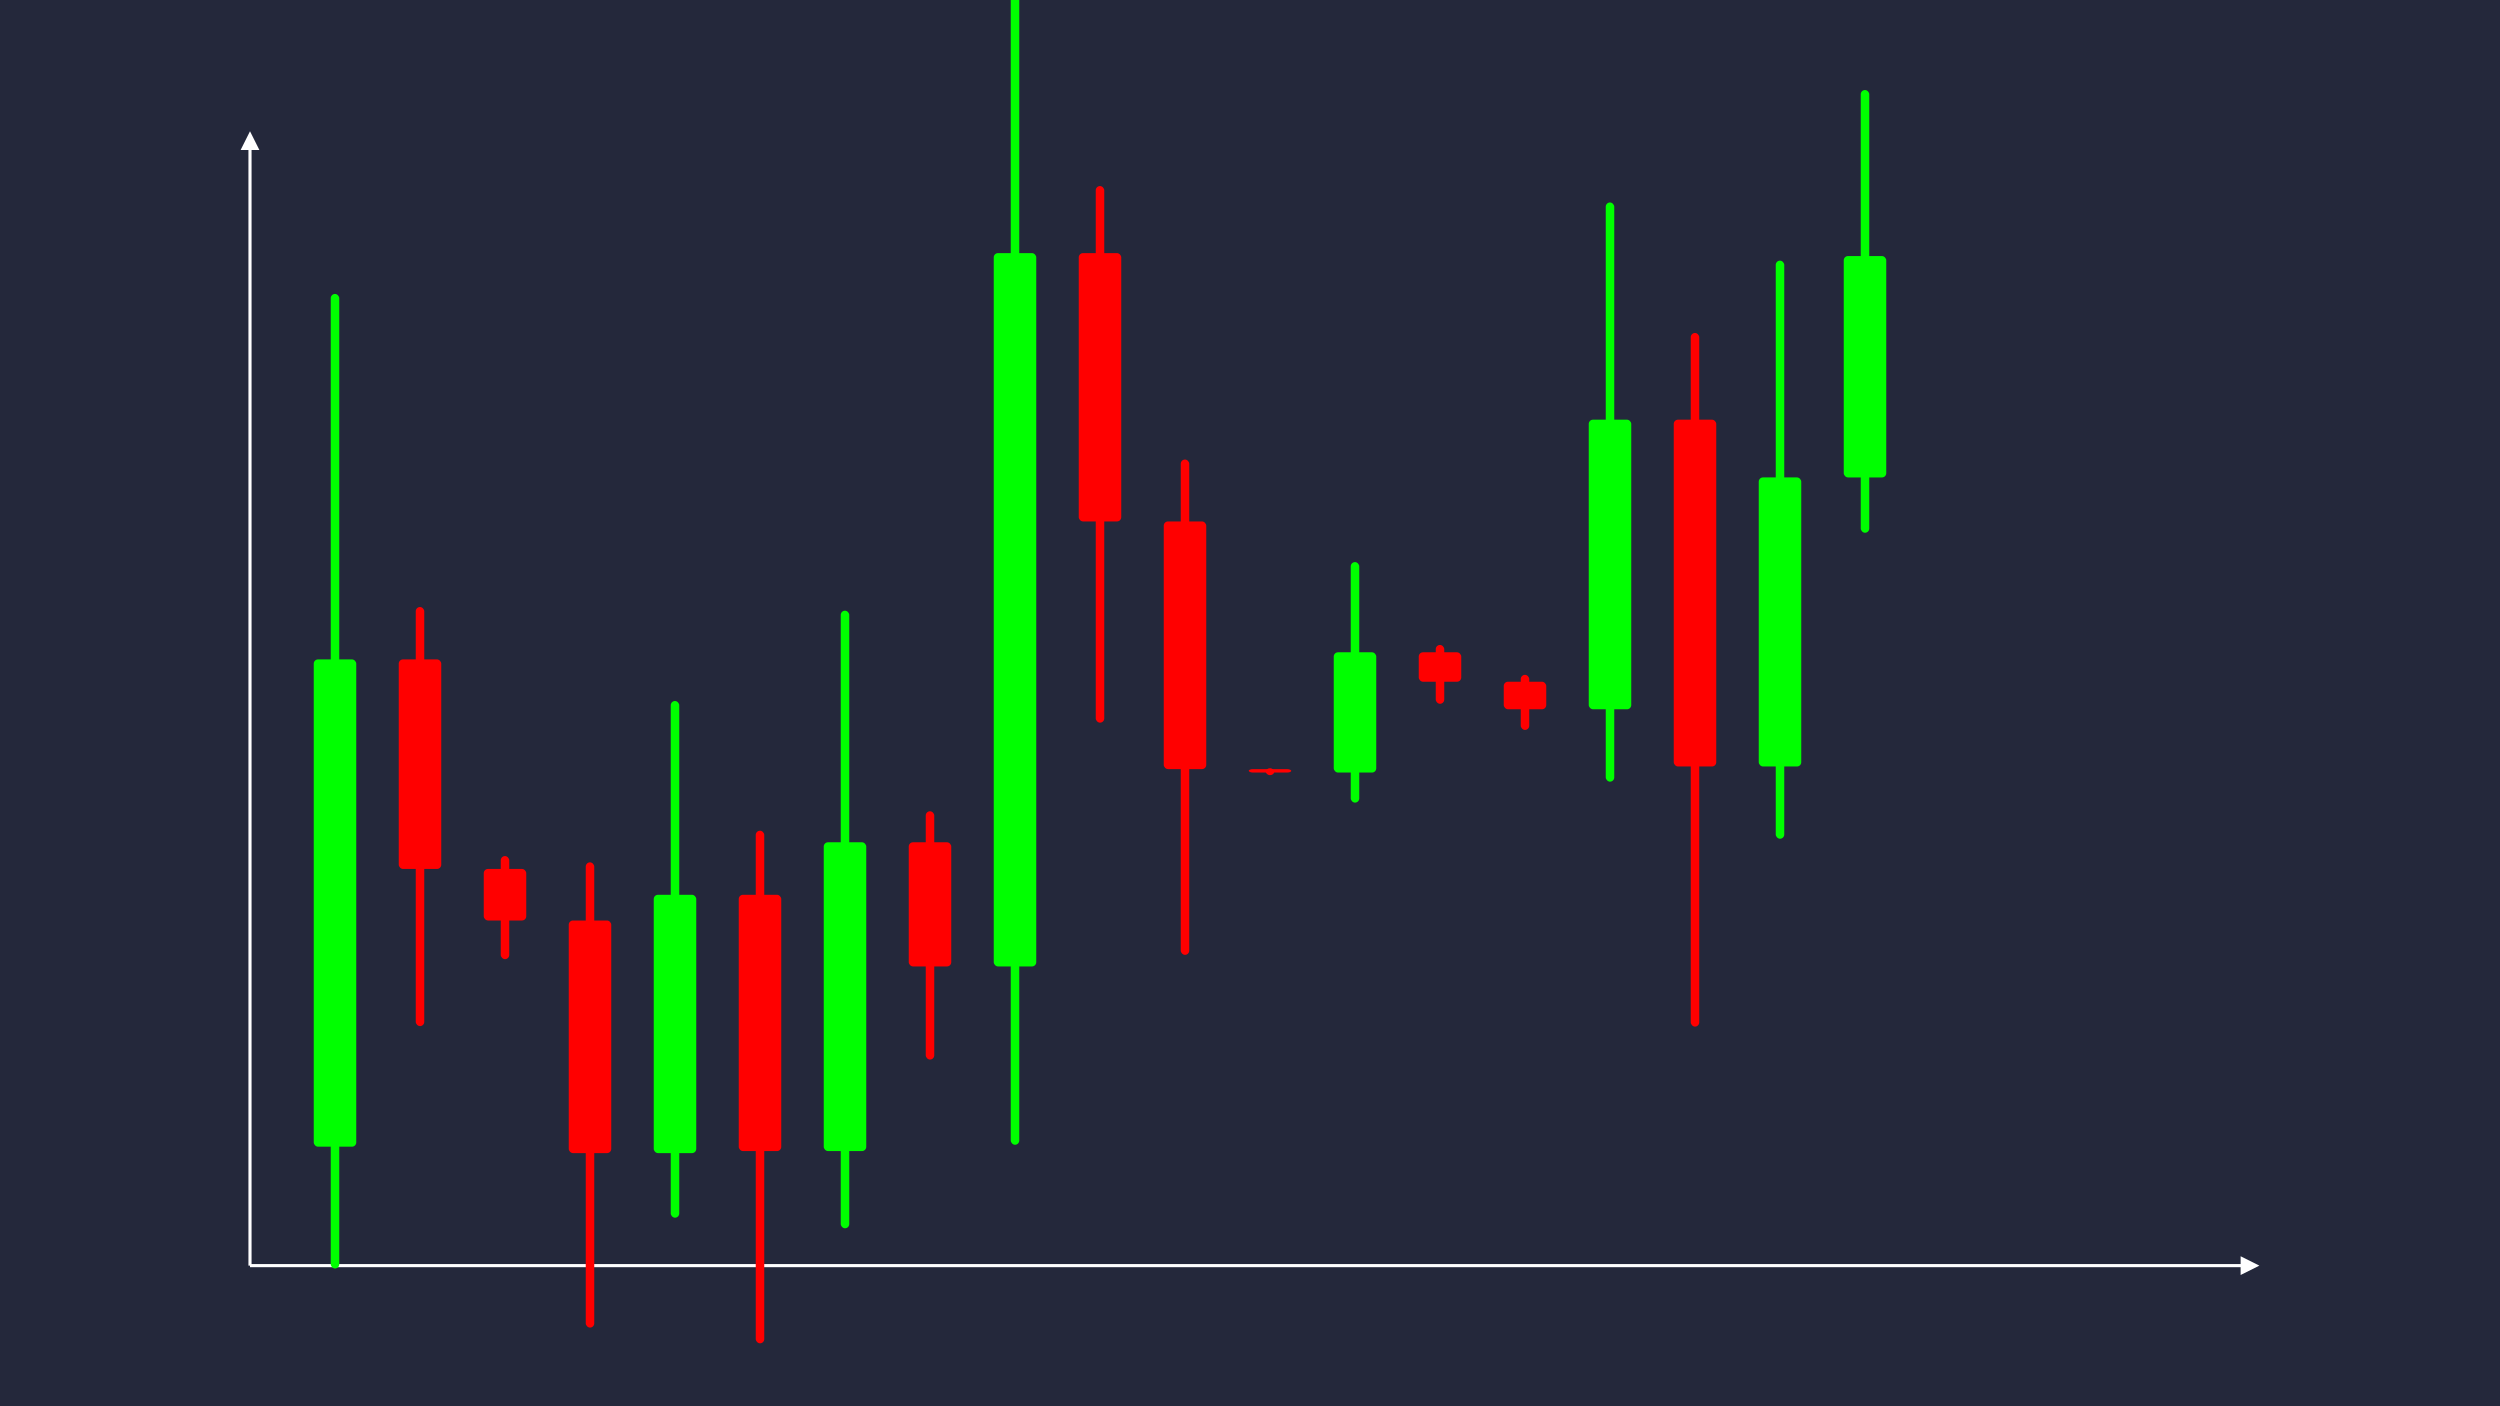 <svg width='1600' height='900' viewBox='0 0 1600 900' fill='none' xmlns='http://www.w3.org/2000/svg'>
            <style>
                .regular {
                    font: normal 36.8px sans-serif;
                }
            </style>

            <defs>
                <marker id='arrow' viewBox='0 0 10 10' refX='5' refY='5' markerWidth='6' markerHeight='6' orient='auto-start-reverse'>
                    <path fill='#fff' d='M 0 0 L 10 5 L 0 10 z' />
                </marker>
            </defs>

            <rect width='1600' height='900' fill='#24283b'/>

            <line x1='160' y1='810' x2='160' y2='90' stroke='#fff' stroke-width='2' marker-end='url(#arrow)'/>
            <line x1='160' y1='810' x2='1440' y2='810' stroke='#fff' stroke-width='2' marker-end='url(#arrow)'/>

            <rect x='200.80' y='422.02' width='27.20' height='311.86' rx='2.72' fill='#0f0' /><rect x='211.68' y='188.12' width='5.44' height='623.71' rx='2.72' fill='#0f0' />
<rect x='255.20' y='422.02' width='27.20' height='134.11' rx='2.72' fill='#f00' /><rect x='266.08' y='388.49' width='5.44' height='268.22' rx='2.72' fill='#f00' />
<rect x='309.60' y='556.12' width='27.20' height='33.00' rx='2.72' fill='#f00' /><rect x='320.48' y='547.88' width='5.44' height='65.99' rx='2.72' fill='#f00' />
<rect x='364.00' y='589.12' width='27.20' height='148.88' rx='2.72' fill='#f00' /><rect x='374.88' y='551.90' width='5.44' height='297.76' rx='2.72' fill='#f00' />
<rect x='418.40' y='572.66' width='27.20' height='165.34' rx='2.72' fill='#0f0' /><rect x='429.28' y='448.65' width='5.44' height='330.68' rx='2.72' fill='#0f0' />
<rect x='472.80' y='572.66' width='27.20' height='164.04' rx='2.72' fill='#f00' /><rect x='483.68' y='531.65' width='5.44' height='328.08' rx='2.72' fill='#f00' />
<rect x='527.20' y='539.06' width='27.20' height='197.63' rx='2.72' fill='#0f0' /><rect x='538.08' y='390.84' width='5.44' height='395.27' rx='2.72' fill='#0f0' />
<rect x='581.60' y='539.06' width='27.20' height='79.46' rx='2.72' fill='#f00' /><rect x='592.48' y='519.20' width='5.44' height='158.93' rx='2.72' fill='#f00' />
<rect x='636.00' y='162.00' width='27.20' height='456.53' rx='2.72' fill='#0f0' /><rect x='646.88' y='-180.40' width='5.44' height='913.06' rx='2.72' fill='#0f0' />
<rect x='690.40' y='162.00' width='27.20' height='171.72' rx='2.72' fill='#f00' /><rect x='701.28' y='119.07' width='5.44' height='343.44' rx='2.72' fill='#f00' />
<rect x='744.80' y='333.72' width='27.20' height='158.51' rx='2.72' fill='#f00' /><rect x='755.68' y='294.10' width='5.44' height='317.01' rx='2.72' fill='#f00' />
<rect x='799.20' y='492.23' width='27.20' height='2.21' rx='2.72' fill='#f00' /><rect x='810.08' y='491.68' width='5.44' height='4.42' rx='2.72' fill='#f00' />
<rect x='853.60' y='417.47' width='27.20' height='76.97' rx='2.72' fill='#0f0' /><rect x='864.48' y='359.74' width='5.44' height='153.94' rx='2.72' fill='#0f0' />
<rect x='908.00' y='417.47' width='27.20' height='18.84' rx='2.72' fill='#f00' /><rect x='918.88' y='412.76' width='5.44' height='37.67' rx='2.72' fill='#f00' />
<rect x='962.40' y='436.30' width='27.20' height='17.63' rx='2.72' fill='#f00' /><rect x='973.28' y='431.90' width='5.44' height='35.26' rx='2.72' fill='#f00' />
<rect x='1016.80' y='268.59' width='27.20' height='185.35' rx='2.72' fill='#0f0' /><rect x='1027.68' y='129.58' width='5.44' height='370.69' rx='2.72' fill='#0f0' />
<rect x='1071.20' y='268.59' width='27.20' height='221.96' rx='2.72' fill='#f00' /><rect x='1082.08' y='213.10' width='5.44' height='443.93' rx='2.72' fill='#f00' />
<rect x='1125.60' y='305.55' width='27.20' height='185.00' rx='2.72' fill='#0f0' /><rect x='1136.48' y='166.81' width='5.44' height='369.99' rx='2.72' fill='#0f0' />
<rect x='1180.00' y='163.88' width='27.20' height='141.68' rx='2.72' fill='#0f0' /><rect x='1190.88' y='57.62' width='5.44' height='283.35' rx='2.72' fill='#0f0' />

        </svg>